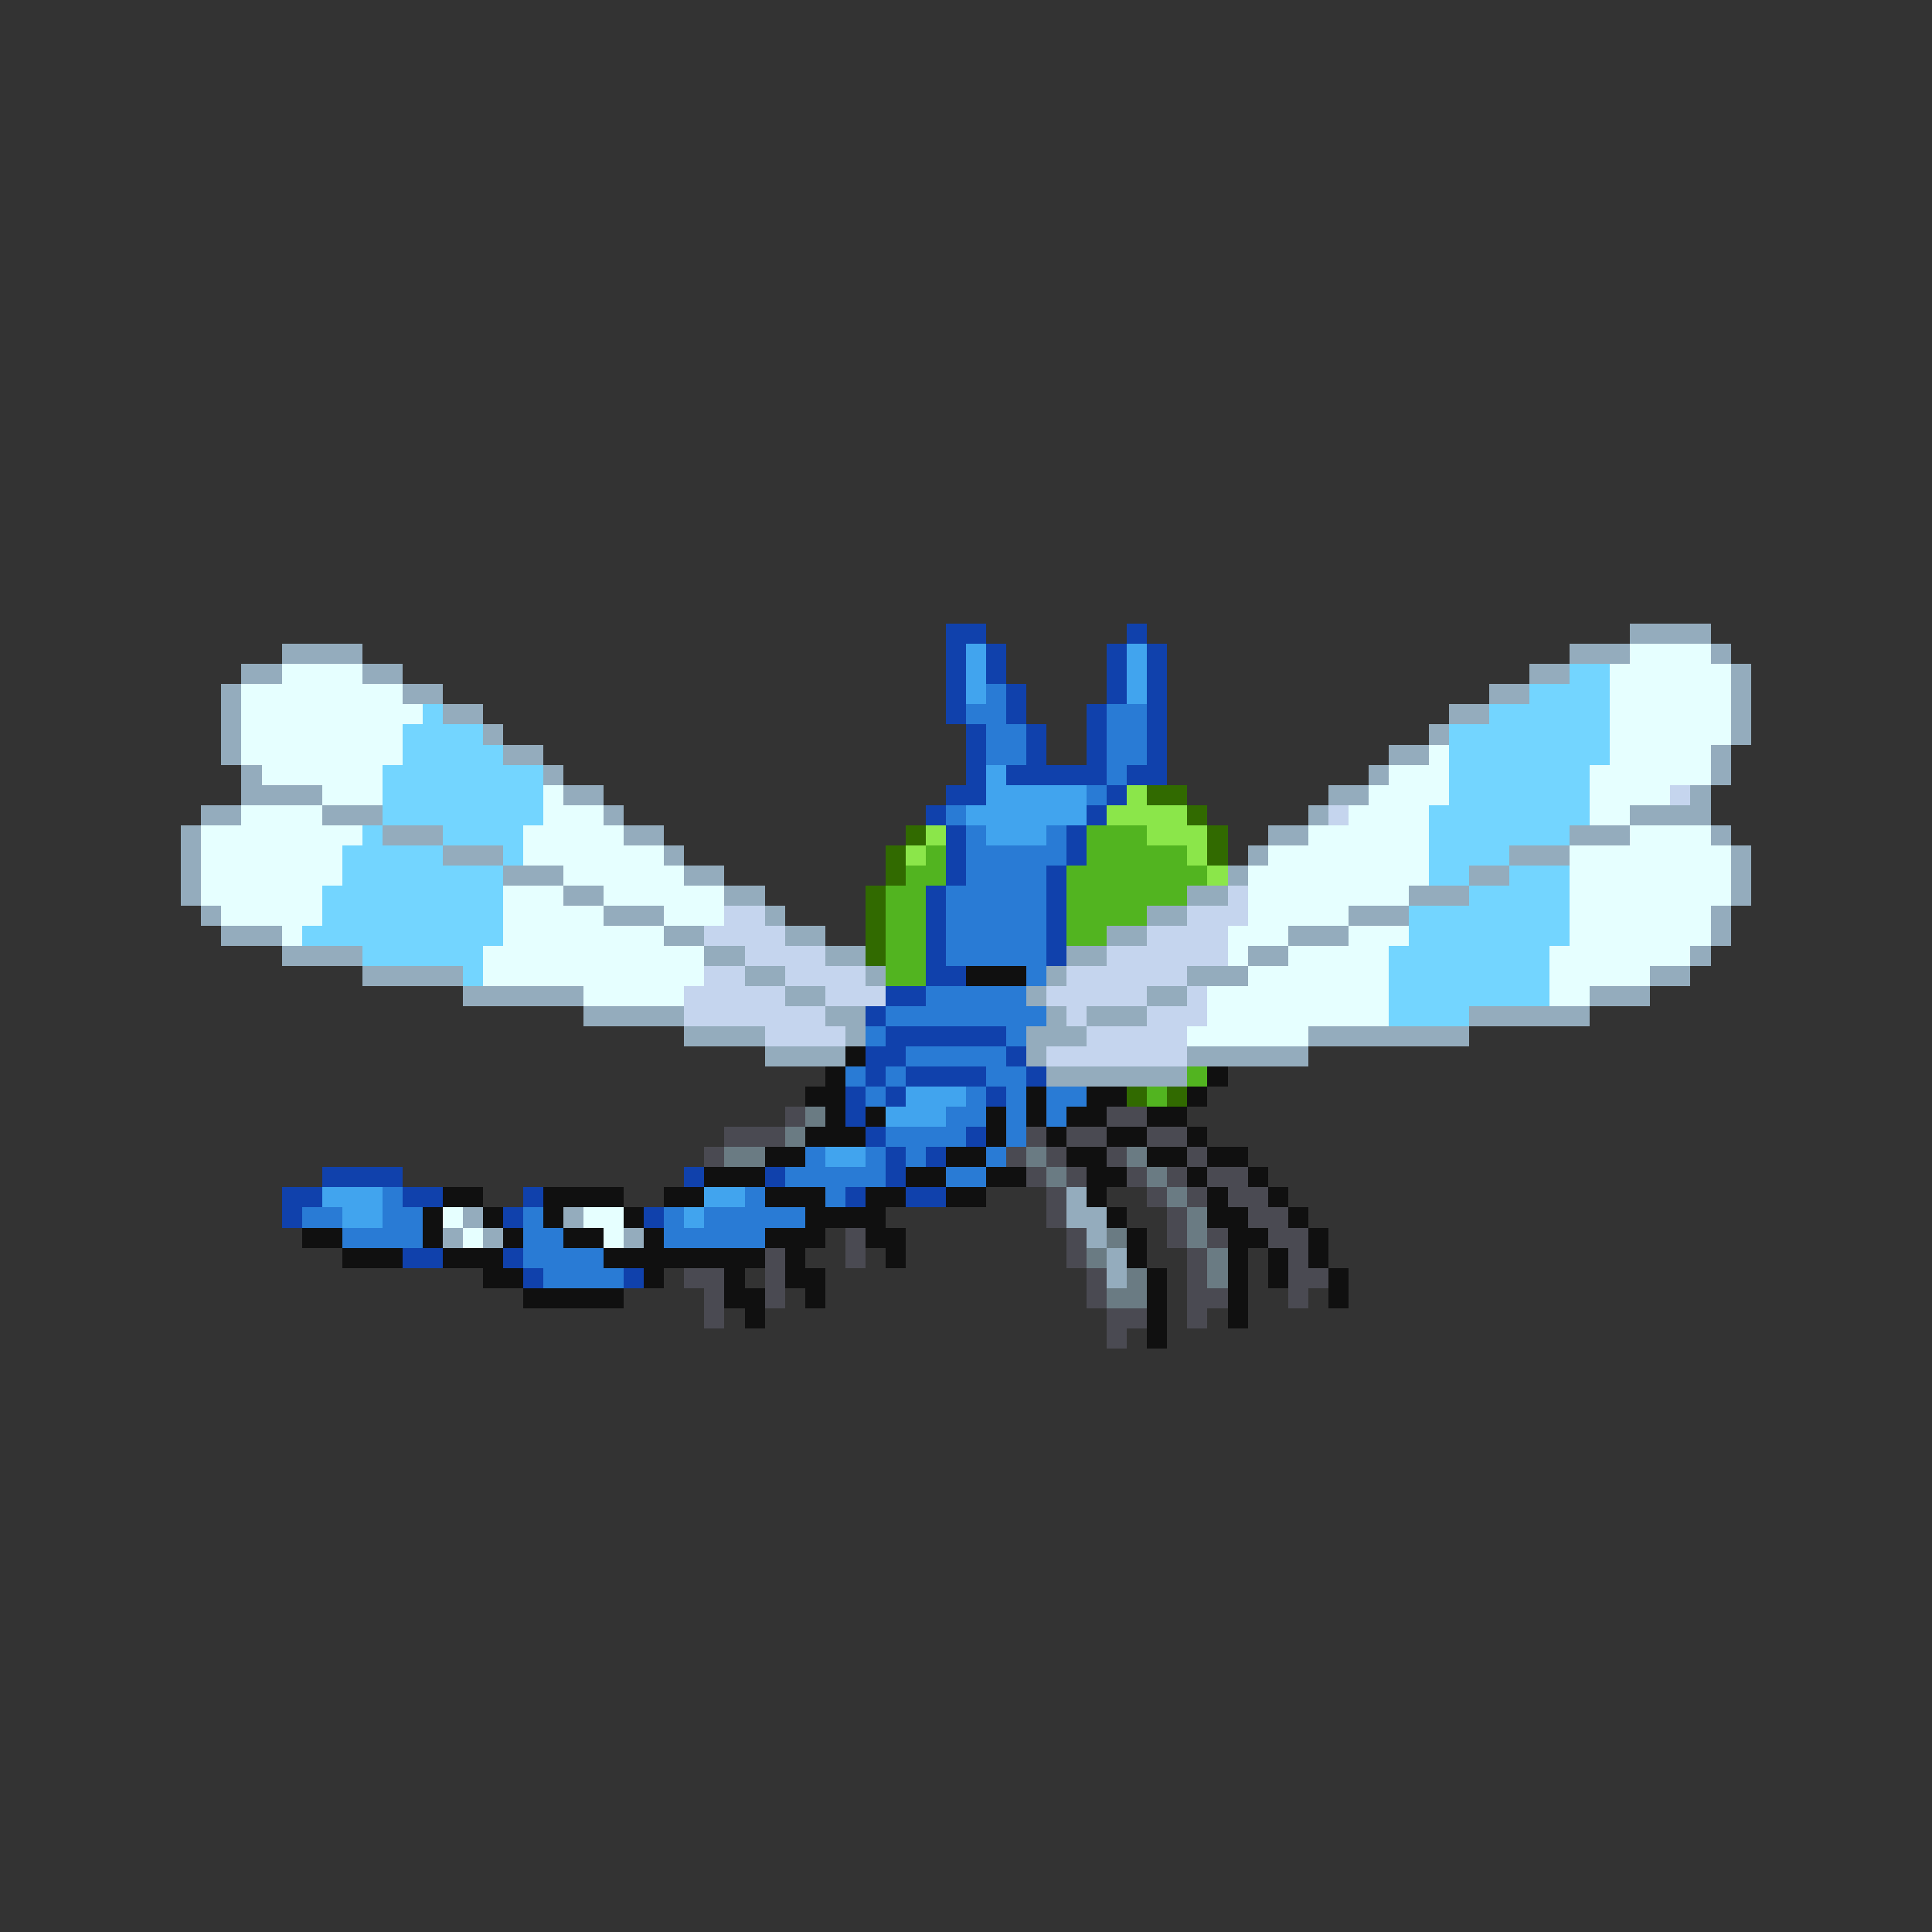 <svg xmlns="http://www.w3.org/2000/svg" viewBox="0 -0.5 96 96" shape-rendering="crispEdges">
<rect x="0" y="-0.5" width="96" height="96" fill="#333333" stroke="none"/>
<path stroke="#1041ac" d="M47 31h2M56 31h1M47 32h1M49 32h1M55 32h1M57 32h1M47 33h1M49 33h1M55 33h1M57 33h1M47 34h1M50 34h1M55 34h1M57 34h1M47 35h1M50 35h1M54 35h1M57 35h1M48 36h1M51 36h1M54 36h1M57 36h1M48 37h1M51 37h1M54 37h1M57 37h1M48 38h1M50 38h5M56 38h2M47 39h2M55 39h1M46 40h1M54 40h1M47 41h1M53 41h1M47 42h1M53 42h1M47 43h1M52 43h1M46 44h1M52 44h1M46 45h1M52 45h1M46 46h1M52 46h1M46 47h1M52 47h1M46 48h2M44 49h2M43 50h1M44 51h6M43 52h2M50 52h1M43 53h1M45 53h4M51 53h1M42 54h1M44 54h1M49 54h1M42 55h1M43 56h1M48 56h1M44 57h1M46 57h1M16 58h4M34 58h1M38 58h1M44 58h1M14 59h2M20 59h2M26 59h1M42 59h1M45 59h2M14 60h1M25 60h1M32 60h1M20 62h2M25 62h1M26 63h1M31 63h1" />
<path stroke="#94acbd" d="M81 31h4M14 32h4M78 32h3M85 32h1M12 33h2M18 33h2M76 33h2M86 33h1M11 34h1M20 34h2M74 34h2M86 34h1M11 35h1M22 35h2M72 35h2M86 35h1M11 36h1M24 36h1M71 36h1M86 36h1M11 37h1M25 37h2M69 37h2M85 37h1M12 38h1M27 38h1M68 38h1M85 38h1M12 39h4M28 39h2M66 39h2M84 39h1M10 40h2M16 40h3M30 40h1M65 40h1M81 40h4M9 41h1M19 41h3M31 41h2M63 41h2M78 41h3M85 41h1M9 42h1M22 42h3M33 42h1M62 42h1M75 42h3M86 42h1M9 43h1M25 43h3M34 43h2M61 43h1M73 43h2M86 43h1M9 44h1M28 44h2M36 44h2M59 44h2M70 44h3M86 44h1M10 45h1M30 45h3M38 45h1M57 45h2M67 45h3M85 45h1M11 46h3M33 46h2M39 46h2M55 46h2M64 46h3M85 46h1M14 47h4M35 47h2M41 47h2M53 47h2M62 47h2M84 47h1M18 48h5M37 48h2M43 48h1M52 48h1M59 48h3M82 48h2M23 49h6M39 49h2M51 49h1M57 49h2M79 49h3M29 50h5M41 50h2M52 50h1M54 50h3M73 50h6M34 51h4M42 51h1M51 51h3M65 51h8M38 52h4M51 52h1M59 52h6M52 53h7M53 59h1M23 60h1M28 60h1M53 60h2M22 61h1M24 61h1M31 61h1M54 61h1M55 62h1M55 63h1" />
<path stroke="#41a4ee" d="M48 32h1M56 32h1M48 33h1M56 33h1M48 34h1M56 34h1M49 38h1M49 39h5M48 40h6M49 41h3M45 54h3M44 55h3M41 57h2M16 59h3M35 59h2M17 60h2M34 60h1" />
<path stroke="#e6ffff" d="M81 32h4M14 33h4M80 33h6M12 34h8M80 34h6M12 35h9M80 35h6M12 36h8M80 36h6M12 37h8M71 37h1M80 37h5M13 38h6M69 38h3M79 38h6M16 39h3M27 39h1M68 39h4M79 39h4M12 40h4M27 40h3M67 40h4M79 40h2M10 41h8M26 41h5M65 41h6M81 41h4M10 42h7M26 42h7M63 42h8M78 42h8M10 43h7M28 43h6M62 43h9M78 43h8M10 44h6M25 44h3M30 44h6M62 44h8M78 44h8M11 45h5M25 45h5M33 45h3M62 45h5M78 45h7M14 46h1M25 46h8M61 46h3M67 46h3M78 46h7M24 47h11M61 47h1M64 47h5M77 47h7M24 48h11M62 48h7M77 48h5M29 49h5M60 49h9M77 49h2M60 50h9M59 51h6M22 60h1M29 60h2M23 61h1M30 61h1" />
<path stroke="#73d5ff" d="M78 33h2M76 34h4M21 35h1M74 35h6M20 36h4M72 36h8M20 37h5M72 37h8M19 38h8M72 38h7M19 39h8M72 39h7M19 40h8M71 40h8M18 41h1M22 41h4M71 41h7M17 42h5M25 42h1M71 42h4M17 43h8M71 43h2M75 43h3M16 44h9M73 44h5M16 45h9M70 45h8M15 46h10M70 46h8M18 47h6M69 47h8M23 48h1M69 48h8M69 49h8M69 50h4" />
<path stroke="#297bd5" d="M49 34h1M48 35h2M55 35h2M49 36h2M55 36h2M49 37h2M55 37h2M55 38h1M54 39h1M47 40h1M48 41h1M52 41h1M48 42h5M48 43h4M47 44h5M47 45h5M47 46h5M47 47h5M51 48h1M46 49h5M44 50h8M43 51h1M50 51h1M45 52h5M42 53h1M44 53h1M49 53h2M43 54h1M48 54h1M50 54h1M52 54h2M47 55h2M50 55h1M52 55h1M44 56h4M50 56h1M40 57h1M43 57h1M45 57h1M49 57h1M39 58h5M47 58h2M19 59h1M37 59h1M41 59h1M15 60h2M19 60h2M26 60h1M33 60h1M35 60h5M17 61h4M26 61h2M33 61h5M26 62h4M27 63h4" />
<path stroke="#8be64a" d="M56 39h1M55 40h4M46 41h1M57 41h3M45 42h1M59 42h1M60 43h1" />
<path stroke="#316a00" d="M57 39h2M59 40h1M45 41h1M60 41h1M44 42h1M60 42h1M44 43h1M43 44h1M43 45h1M43 46h1M43 47h1M56 54h1M58 54h1" />
<path stroke="#c5d5ee" d="M83 39h1M66 40h1M61 44h1M36 45h2M59 45h3M35 46h4M57 46h4M37 47h4M55 47h6M35 48h2M39 48h4M53 48h6M34 49h5M41 49h3M52 49h5M59 49h1M34 50h7M53 50h1M57 50h3M38 51h4M54 51h5M52 52h7" />
<path stroke="#52b420" d="M54 41h3M46 42h1M54 42h5M45 43h2M53 43h7M44 44h2M53 44h6M44 45h2M53 45h4M44 46h2M53 46h2M44 47h2M44 48h2M59 53h1M57 54h1" />
<path stroke="#101010" d="M48 48h3M42 52h1M41 53h1M60 53h1M40 54h2M51 54h1M54 54h2M59 54h1M41 55h1M43 55h1M49 55h1M51 55h1M53 55h2M57 55h2M40 56h3M49 56h1M52 56h1M55 56h2M59 56h1M38 57h2M47 57h2M53 57h2M57 57h2M60 57h2M35 58h3M45 58h2M49 58h2M54 58h2M59 58h1M62 58h1M22 59h2M27 59h4M33 59h2M38 59h3M43 59h2M47 59h2M54 59h1M60 59h1M63 59h1M21 60h1M24 60h1M27 60h1M31 60h1M40 60h4M55 60h1M60 60h2M64 60h1M15 61h2M21 61h1M25 61h1M28 61h2M32 61h1M38 61h3M43 61h2M56 61h1M61 61h2M65 61h1M17 62h3M22 62h3M30 62h8M39 62h1M44 62h1M56 62h1M61 62h1M63 62h1M65 62h1M24 63h2M32 63h1M36 63h1M39 63h2M57 63h1M61 63h1M63 63h1M66 63h1M26 64h5M36 64h2M40 64h1M57 64h1M61 64h1M66 64h1M37 65h1M57 65h1M61 65h1M57 66h1" />
<path stroke="#4a4a52" d="M39 55h1M55 55h2M36 56h3M51 56h1M53 56h2M57 56h2M35 57h1M50 57h1M52 57h1M55 57h1M59 57h1M51 58h1M53 58h1M56 58h1M58 58h1M60 58h2M52 59h1M57 59h1M59 59h1M61 59h2M52 60h1M58 60h1M62 60h2M42 61h1M53 61h1M58 61h1M60 61h1M63 61h2M38 62h1M42 62h1M53 62h1M59 62h1M64 62h1M34 63h2M38 63h1M54 63h1M59 63h1M64 63h2M35 64h1M38 64h1M54 64h1M59 64h2M64 64h1M35 65h1M55 65h2M59 65h1M55 66h1" />
<path stroke="#6a7b83" d="M40 55h1M39 56h1M36 57h2M51 57h1M56 57h1M52 58h1M57 58h1M58 59h1M59 60h1M55 61h1M59 61h1M54 62h1M60 62h1M56 63h1M60 63h1M55 64h2" />
</svg>